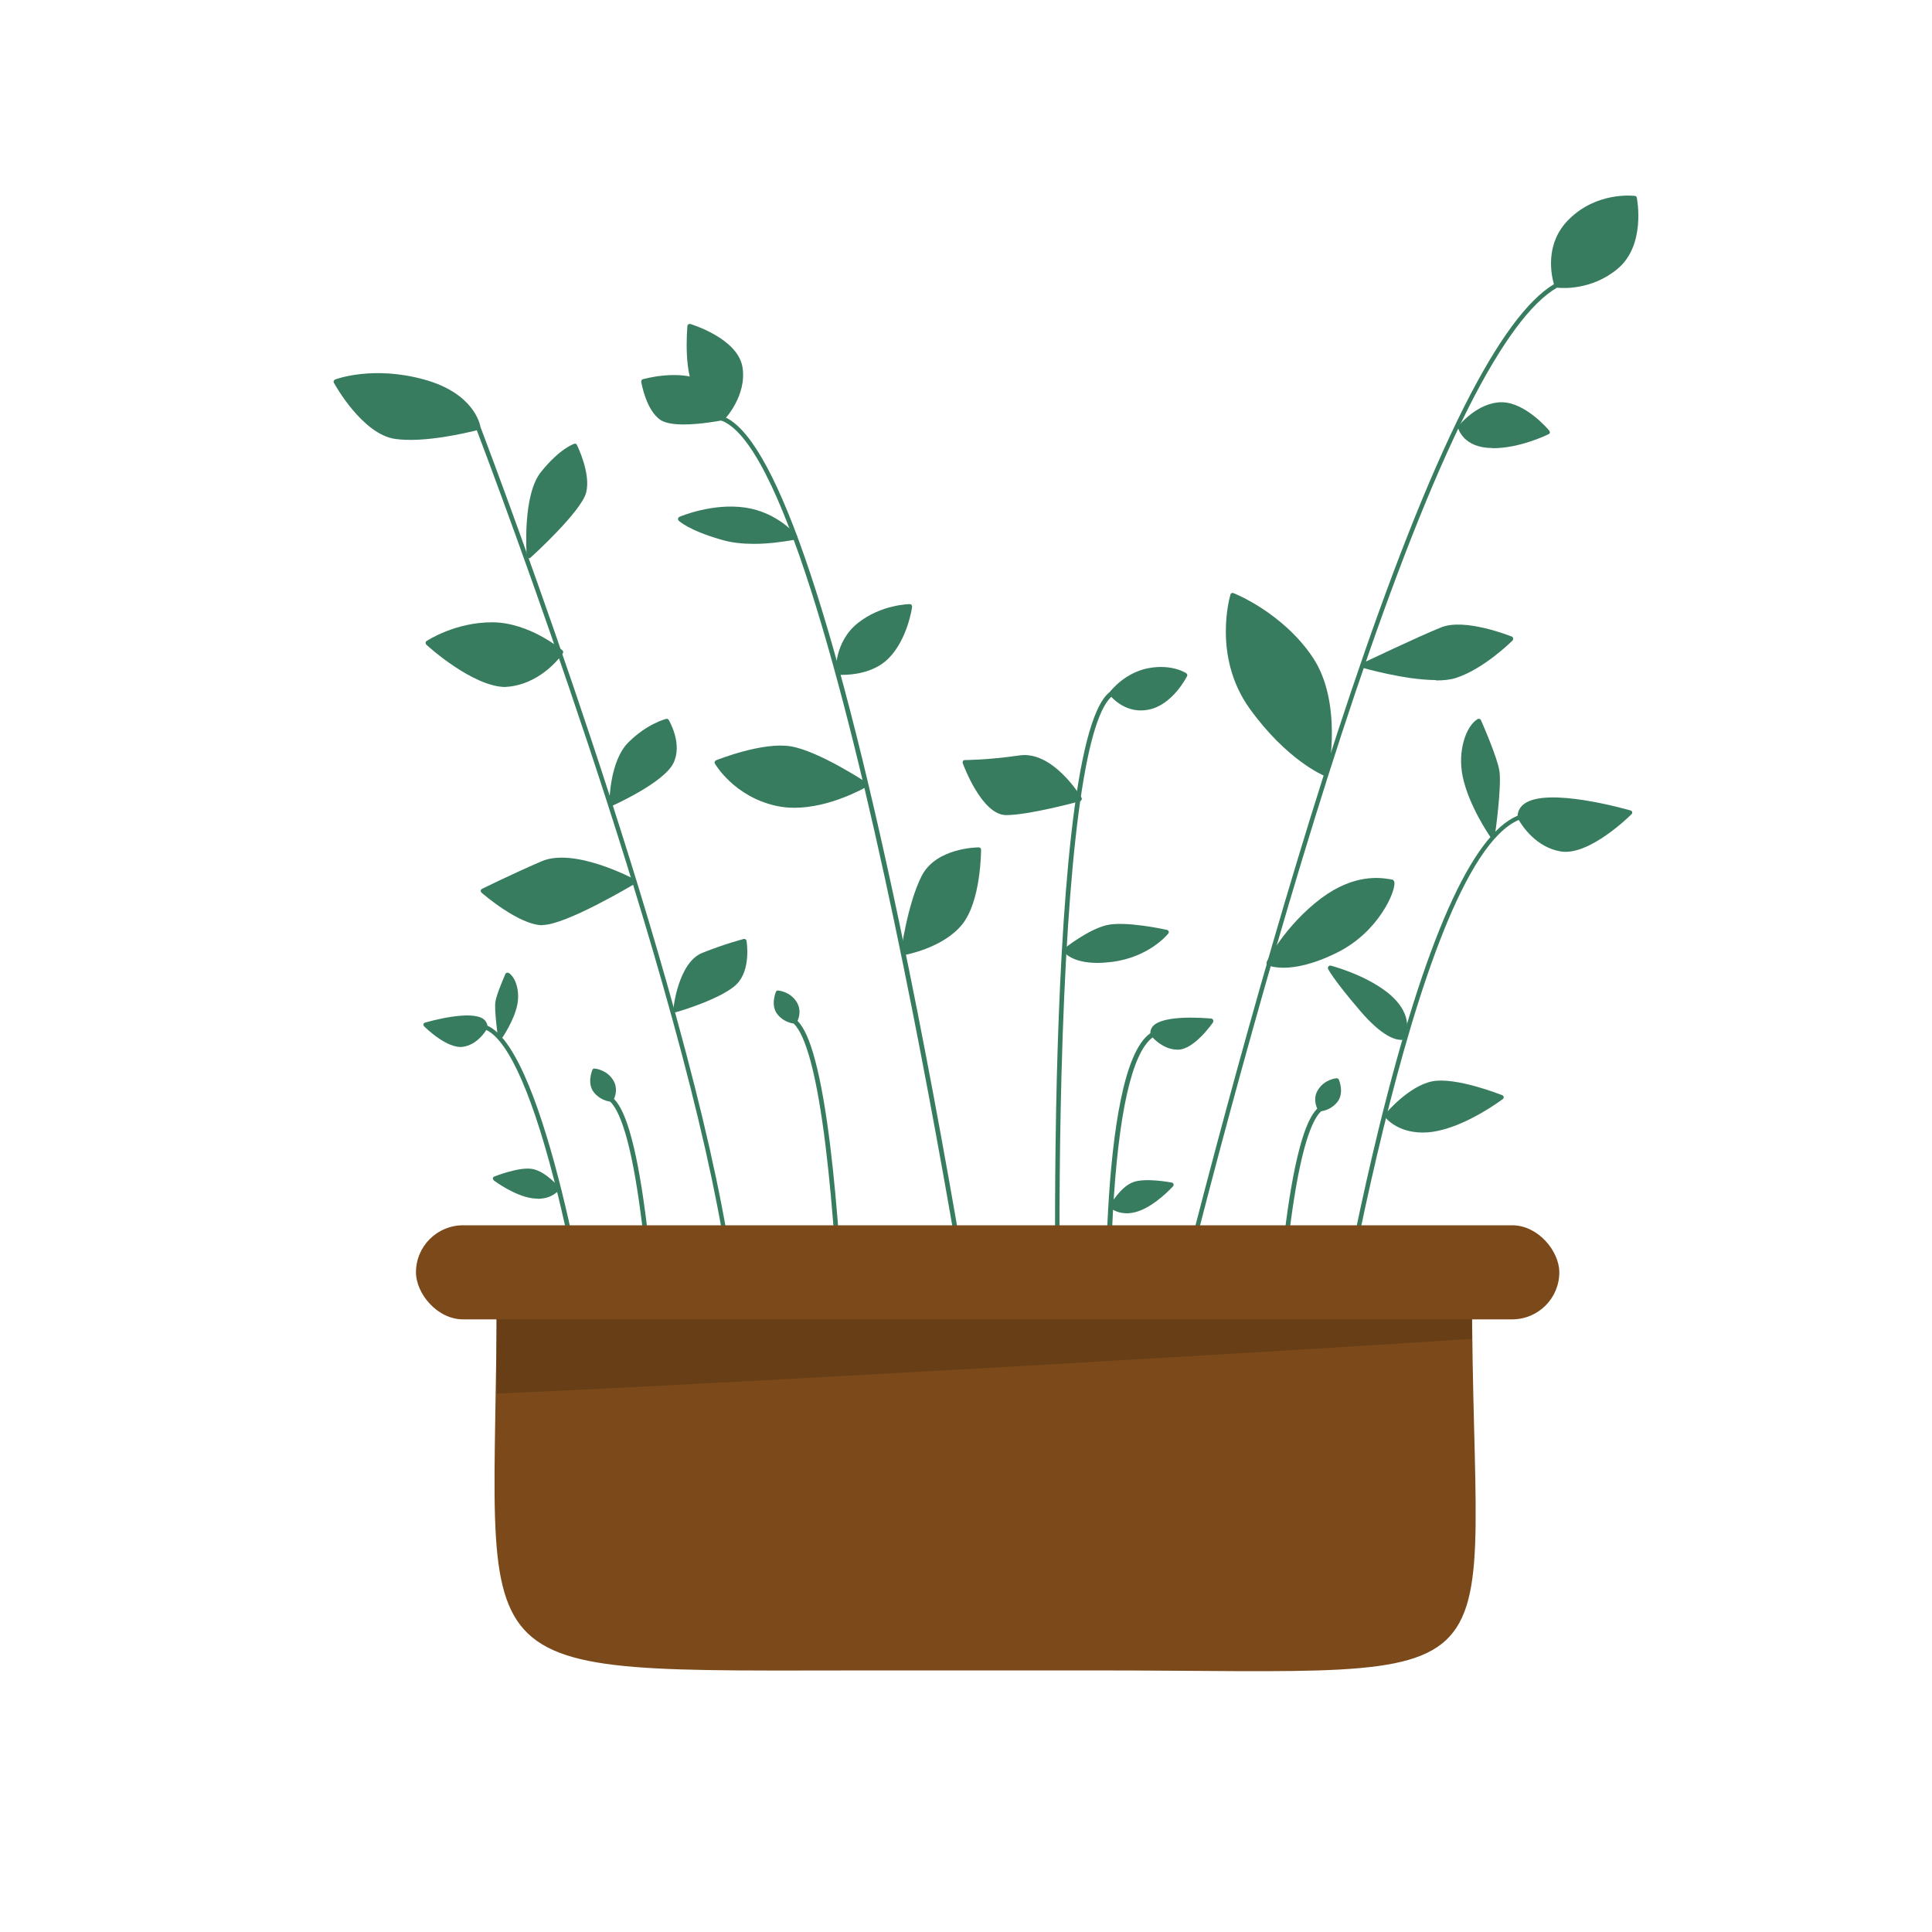 <?xml version="1.0" encoding="UTF-8"?>
<svg id="plantadOIS" xmlns="http://www.w3.org/2000/svg" viewBox="0 0 100 100">
  <defs>
    <style>
      .cls-1 {
        fill: #fff;
      }

      .cls-2 {
        fill: #387c5f;
      }

      .cls-3 {
        fill: #7c4a1a;
      }

      .cls-4 {
        fill: #5d3714;
        opacity: .62;
      }
    </style>
  </defs>
  <rect class="cls-1" x="0" y="0" width="100" height="100"/>
  <g>
    <path class="cls-2" d="M73.64,58.62c-1.33,0-1.92-.76-1.95-.8-.03-.04-.03-.1,0-.15,.05-.06,1.23-1.46,2.44-1.7,1.21-.24,3.53,.68,3.63,.72,.04,.02,.07,.05,.07,.09,0,.04-.01,.08-.05,.11-.08,.06-1.94,1.45-3.62,1.69-.19,.03-.37,.04-.54,.04Z"/>
    <path class="cls-2" d="M27.84,62.04c-.09,0-.19,0-.3-.02-.92-.13-1.94-.89-1.98-.92-.03-.03-.05-.07-.05-.11,0-.04,.03-.08,.07-.09,.05-.02,1.33-.53,2-.39,.68,.14,1.33,.91,1.35,.94,.04,.04,.04,.1,0,.15-.02,.02-.35,.45-1.1,.45Z"/>
    <path class="cls-2" d="M58.32,62.8c-.53,0-.82-.26-.84-.27-.04-.04-.05-.1-.02-.15,.02-.04,.52-.92,1.16-1.18,.63-.26,1.98,0,2.03,.01,.04,0,.08,.04,.09,.08s0,.09-.03,.12c-.04,.04-.9,.98-1.78,1.28-.23,.08-.44,.11-.62,.11Z"/>
    <g>
      <path class="cls-2" d="M59.31,74.38s-.02,0-.03,0c-.06-.01-.1-.08-.09-.14,.09-.38,8.83-37.81,16.61-53.22,1.7-3.37,3.26-5.49,4.63-6.31-.12-.42-.51-2.08,.77-3.35,1.45-1.45,3.34-1.23,3.42-1.22,.05,0,.09,.04,.1,.09,.02,.1,.47,2.46-.99,3.68-1.34,1.12-2.87,1.01-3.14,.98-1.34,.77-2.89,2.86-4.59,6.23-7.76,15.39-16.5,52.79-16.59,53.17-.01,.05-.06,.09-.12,.09Z"/>
      <path class="cls-2" d="M50.88,72.44c-.06,0-.11-.04-.12-.1-.07-.48-7.41-48.49-13.45-50.58-.06-.02-.09-.09-.07-.15,.02-.06,.09-.09,.15-.07,2.6,.9,5.68,9.72,9.16,26.23,2.58,12.26,4.43,24.42,4.45,24.54,0,.06-.03,.13-.1,.14,0,0-.01,0-.02,0Z"/>
      <path class="cls-2" d="M55.02,74.37s-.1-.03-.12-.07c-.2-.37-.42-9.56-.2-18.5,.21-8.34,.86-18.56,2.75-19.99,.1-.13,.81-.99,1.96-1.22,1.22-.24,1.96,.23,1.99,.26,.05,.03,.07,.1,.04,.15-.03,.06-.75,1.48-1.98,1.73-1.03,.21-1.71-.42-1.94-.66-1.37,1.25-2.28,8.2-2.58,19.64-.24,9.18,.01,17.9,.16,18.48,0,.01,.02,.02,.02,.04,.02,.06,0,.13-.07,.15-.01,0-.02,0-.04,0Z"/>
      <path class="cls-2" d="M68.58,73.05s-.01,0-.02,0c-.06,0-.11-.07-.1-.14,.01-.07,1.12-7.21,2.91-14.52,2.39-9.74,4.81-15.18,7.18-16.17,.02-.25,.13-.46,.34-.61,1.2-.9,5.33,.29,5.51,.34,.04,.01,.07,.04,.08,.08s0,.08-.03,.11c-.09,.09-2.2,2.18-3.67,1.93-1.26-.21-1.98-1.3-2.17-1.63-5.53,2.37-9.88,30.21-9.92,30.49,0,.06-.06,.1-.12,.1Z"/>
      <path class="cls-2" d="M38.06,71.88s-.01,0-.02,0c-.06,0-.11-.07-.1-.13,.47-3.67-.76-10.68-3.66-20.86-2.39-8.39-5.4-17.1-7.5-22.93-1.12-3.1-1.92-5.22-2.1-5.69-.51,.13-2.72,.66-4.22,.45-1.7-.24-3.12-2.8-3.18-2.91-.02-.03-.02-.07,0-.1s.04-.06,.07-.07c.08-.03,1.97-.72,4.59,0,2.56,.7,2.9,2.28,2.93,2.46,.07,.18,.91,2.4,2.13,5.78,2.1,5.83,5.11,14.55,7.5,22.95,2.91,10.21,4.14,17.26,3.67,20.96,0,.06-.06,.1-.12,.1Z"/>
      <path class="cls-2" d="M77.25,43.38s-.07-.02-.1-.05c-.05-.07-1.12-1.61-1.44-3.13-.28-1.33,.17-2.62,.77-2.98,.03-.02,.06-.02,.1-.01,.03,.01,.06,.03,.07,.06,.04,.08,.86,1.95,.96,2.64,.12,.83-.22,3.26-.24,3.36,0,.05-.04,.09-.09,.1,0,0-.02,0-.03,0Z"/>
      <path class="cls-2" d="M72.5,53.82c-.29,0-.97-.18-2.1-1.5-1.46-1.71-1.66-2.17-1.66-2.18-.02-.04,0-.09,.02-.12,.03-.03,.08-.05,.12-.04,.12,.03,2.93,.79,3.74,2.31,.25,.46,.28,.95,.11,1.44-.01,.03-.04,.06-.07,.07-.02,0-.07,.03-.16,.03Zm.12-.14h0Z"/>
      <path class="cls-2" d="M77.25,23.19c-1.5,0-1.77-1-1.78-1.04,0-.04,0-.07,.02-.1,.04-.05,1-1.23,2.23-1.23s2.42,1.41,2.47,1.47c.02,.03,.03,.06,.03,.1,0,.04-.03,.07-.06,.08-.06,.03-1.47,.73-2.9,.73Z"/>
      <path class="cls-2" d="M68.62,40.17s-.03,0-.04,0c-.08-.03-1.98-.82-3.91-3.51-1.94-2.72-.99-5.86-.98-5.89,0-.03,.03-.06,.06-.07s.06-.02,.09,0c.03,0,2.56,1.01,4.11,3.33s.82,5.92,.79,6.07c0,.03-.03,.06-.06,.08-.02,0-.04,.01-.06,.01Z"/>
      <path class="cls-2" d="M66.45,50.09c-.53,0-.81-.12-.83-.13-.03-.01-.05-.04-.06-.07s0-.06,0-.09c0-.02,.93-1.88,2.83-3.31,1.7-1.27,3.06-1.06,3.5-.99,.06,0,.1,.02,.13,.02,.06,0,.13,.04,.15,.13,.1,.42-.78,2.57-2.95,3.65-1.26,.63-2.19,.79-2.78,.79Z"/>
      <path class="cls-2" d="M52.08,42.19c-1.26,0-2.21-2.58-2.25-2.69-.01-.04,0-.08,.01-.11,.02-.03,.06-.05,.1-.05,.01,0,1.2,0,2.83-.24,1.72-.25,3.15,2.09,3.21,2.19,.02,.03,.02,.07,0,.11s-.04,.06-.08,.07c-.11,.03-2.64,.72-3.83,.72Z"/>
      <path class="cls-2" d="M56.81,49.84c-1.34,0-1.73-.55-1.75-.58-.03-.05-.02-.12,.02-.16,.05-.04,1.22-.97,2.18-1.21,.97-.24,3.05,.22,3.14,.24,.04,0,.07,.04,.09,.08s0,.08-.02,.11c-.04,.05-1,1.23-2.93,1.47-.28,.03-.52,.05-.74,.05Z"/>
      <path class="cls-2" d="M35.39,21.97c-.48,0-.94-.06-1.2-.23-.75-.5-.99-1.92-1-1.98,0-.06,.03-.12,.08-.13,.07-.02,1.72-.48,2.93,0,1.25,.5,1.26,1.95,1.26,2.01,0,.06-.04,.11-.1,.12-.06,.01-1.08,.21-1.98,.21Z"/>
      <path class="cls-2" d="M37.39,21.78s0,0,0,0c-.04,0-.07-.02-.09-.05,0,0-.51-.73-1.21-1.43-.74-.74-.52-3.31-.51-3.42,0-.04,.02-.07,.05-.09,.03-.02,.07-.03,.1-.02,.1,.03,2.45,.75,2.7,2.23,.24,1.47-.9,2.68-.95,2.73-.02,.02-.05,.04-.09,.04Z"/>
      <path class="cls-2" d="M39.02,28.15c-.55,0-1.14-.05-1.7-.22-1.67-.48-2.17-.96-2.19-.98-.03-.03-.04-.07-.03-.11,0-.04,.03-.07,.07-.09,.07-.03,1.71-.72,3.39-.48,1.69,.24,2.65,1.42,2.69,1.47,.03,.04,.03,.08,.01,.13-.02,.04-.06,.07-.11,.07-.03,0-.14,.02-.27,.04-.38,.06-1.07,.17-1.86,.17Z"/>
      <path class="cls-2" d="M43.61,34.93c-.14,0-.23,0-.24,0-.06,0-.1-.05-.11-.11,0-.06-.08-1.6,1.14-2.57,1.21-.96,2.63-.98,2.69-.98,.03,0,.07,.01,.09,.04s.03,.06,.03,.09c0,.07-.25,1.71-1.22,2.68-.76,.76-1.89,.85-2.38,.85Z"/>
      <path class="cls-2" d="M41.12,41.81c-.32,0-.63-.03-.95-.1-2.16-.48-3.13-2.12-3.17-2.19-.02-.03-.02-.07,0-.1,.01-.03,.04-.06,.07-.07,.1-.04,2.42-.96,3.86-.72,1.43,.24,3.84,1.82,3.94,1.89,.03,.02,.05,.06,.05,.1,0,.04-.02,.08-.06,.1-.09,.05-1.88,1.09-3.74,1.09Z"/>
      <path class="cls-2" d="M46.75,49.44s-.06-.01-.08-.03c-.03-.03-.04-.06-.04-.1,.01-.1,.35-2.54,1.07-3.96,.74-1.47,2.87-1.49,2.96-1.49,.07,0,.12,.05,.12,.12,0,.11-.01,2.67-.98,3.87-.97,1.21-2.94,1.58-3.03,1.59,0,0-.01,0-.02,0Z"/>
      <path class="cls-2" d="M27.37,28.89s-.03,0-.04,0c-.04-.02-.07-.06-.07-.1,0-.13-.23-3.15,.74-4.36,.96-1.2,1.69-1.45,1.72-1.46,.06-.02,.12,0,.14,.06,.03,.06,.73,1.48,.48,2.46-.24,.97-2.78,3.29-2.89,3.38-.02,.02-.05,.03-.08,.03Z"/>
      <path class="cls-2" d="M26.18,35.56c-1.69,0-4.01-2.09-4.11-2.19-.03-.02-.04-.06-.04-.1,0-.04,.02-.07,.05-.09,.06-.04,1.48-.97,3.39-.97s3.57,1.39,3.64,1.45c.05,.04,.05,.11,.02,.16-.04,.06-1,1.47-2.69,1.71-.08,.01-.17,.02-.26,.02Z"/>
      <path class="cls-2" d="M31.65,41.72s-.04,0-.06-.02c-.03-.02-.05-.06-.05-.1,0-.09,.01-2.2,.98-3.17s1.92-1.21,1.96-1.22c.05-.01,.1,0,.13,.05,.03,.05,.74,1.25,.24,2.25s-3.04,2.14-3.14,2.19c-.02,0-.03,.01-.05,.01Z"/>
      <path class="cls-2" d="M28.09,47.89c-1.22,0-3.09-1.62-3.17-1.69-.03-.03-.04-.07-.04-.1s.03-.07,.06-.09c.01,0,1.45-.72,3.09-1.43,1.7-.73,4.73,.89,4.85,.95,.04,.02,.06,.06,.06,.1s-.02,.08-.06,.1c-.15,.09-3.6,2.15-4.81,2.15Z"/>
      <path class="cls-2" d="M34.97,52.4s-.05,0-.08-.03c-.03-.03-.05-.06-.04-.1,0-.1,.26-2.45,1.5-2.95,1.18-.47,2.14-.72,2.15-.72,.03,0,.07,0,.09,.02,.03,.02,.05,.05,.05,.08,.01,.06,.24,1.49-.51,2.24s-3.04,1.43-3.14,1.45c-.01,0-.02,0-.03,0Z"/>
      <path class="cls-2" d="M74.33,35.2c-1.59,0-3.71-.61-3.82-.64-.05-.01-.08-.06-.09-.1,0-.05,.02-.1,.07-.12,.03-.01,2.93-1.4,4.11-1.87,1.22-.49,3.55,.44,3.65,.48,.04,.01,.06,.05,.07,.09,0,.04,0,.08-.03,.11-.06,.06-1.46,1.45-2.9,1.93-.29,.1-.66,.14-1.06,.14Z"/>
      <path class="cls-2" d="M30.58,69.86c-.06,0-.11-.04-.12-.1,0-.04-.61-3.9-1.57-7.85-1.24-5.06-2.53-8.03-3.72-8.6-.14,.22-.53,.76-1.19,.87-.82,.14-1.98-1.01-2.03-1.06-.03-.03-.04-.07-.03-.11s.04-.07,.08-.08c.24-.07,2.37-.67,3.03-.18,.11,.09,.18,.2,.2,.34,3.08,1.37,5.37,16.01,5.47,16.64,0,.06-.03,.13-.1,.14,0,0-.01,0-.02,0Z"/>
      <path class="cls-2" d="M25.89,53.79s-.02,0-.03,0c-.05-.01-.08-.05-.09-.1,0-.06-.19-1.38-.13-1.83,.05-.38,.5-1.4,.52-1.45,.01-.03,.04-.05,.07-.06,.03-.01,.07,0,.1,.01,.34,.2,.6,.92,.44,1.67-.18,.83-.77,1.68-.79,1.71-.02,.03-.06,.05-.1,.05Z"/>
      <path class="cls-2" d="M57.38,70.96c-.06,0-.12-.05-.12-.11-.02-.63-.49-15.45,2.28-17.37,0-.14,.04-.26,.14-.37,.56-.61,2.76-.41,3.01-.39,.04,0,.08,.03,.1,.07,.02,.04,.01,.08,0,.12-.04,.06-.97,1.4-1.8,1.42-.01,0-.02,0-.03,0-.65,0-1.12-.44-1.3-.63-1.07,.78-1.78,3.94-2.06,9.14-.22,4.06-.09,7.96-.09,8,0,.07-.05,.12-.11,.12h0Z"/>
      <path class="cls-2" d="M43.64,70.67c-.06,0-.12-.05-.12-.12,0-.11-.3-10.95-1.57-15.64-.27-.99-.56-1.64-.87-1.93-.13-.02-.54-.1-.84-.48-.37-.46-.09-1.13-.08-1.16,.02-.05,.06-.08,.12-.07,.02,0,.6,.05,.94,.57,.27,.41,.14,.82,.06,1,.33,.33,.63,.99,.9,2,1.28,4.72,1.58,15.58,1.58,15.69,0,.07-.05,.12-.12,.12h0Z"/>
    </g>
    <path class="cls-2" d="M34.14,74.71c-.06,0-.12-.05-.12-.12,0-.11-.3-10.95-1.57-15.64-.27-.99-.56-1.64-.87-1.93-.13-.02-.54-.1-.84-.48-.37-.46-.09-1.13-.08-1.16,.02-.05,.06-.08,.12-.07,.02,0,.6,.05,.94,.57,.27,.41,.14,.82,.06,1,.33,.33,.63,.99,.9,2,1.28,4.72,1.58,15.58,1.58,15.69,0,.07-.05,.12-.12,.12h0Z"/>
    <path class="cls-2" d="M65.82,75.19h0c-.07,0-.12-.06-.12-.12,0-.11,.3-10.98,1.58-15.69,.27-1.01,.57-1.67,.9-2-.08-.18-.22-.59,.06-1,.34-.52,.92-.57,.94-.57,.05,0,.1,.03,.12,.07,.01,.03,.29,.7-.08,1.16-.3,.38-.71,.46-.84,.48-.31,.29-.6,.93-.87,1.93-1.27,4.69-1.57,15.53-1.57,15.64,0,.06-.05,.12-.12,.12Z"/>
    <path class="cls-3" d="M56.42,86.46h-10.95c-22.59,0-19.76,.93-19.76-19.76h0s50.48,0,50.48,0h0c0,21.63,3.53,19.76-19.76,19.76Z"/>
    <path class="cls-4" d="M76.18,65.26v4.04c-12.66,.83-40.56,2.42-50.48,2.83v-6.87h50.48Z"/>
    <rect class="cls-3" x="21.53" y="63.42" width="59.18" height="4.87" rx="2.44" ry="2.44"/>
  </g>
</svg>